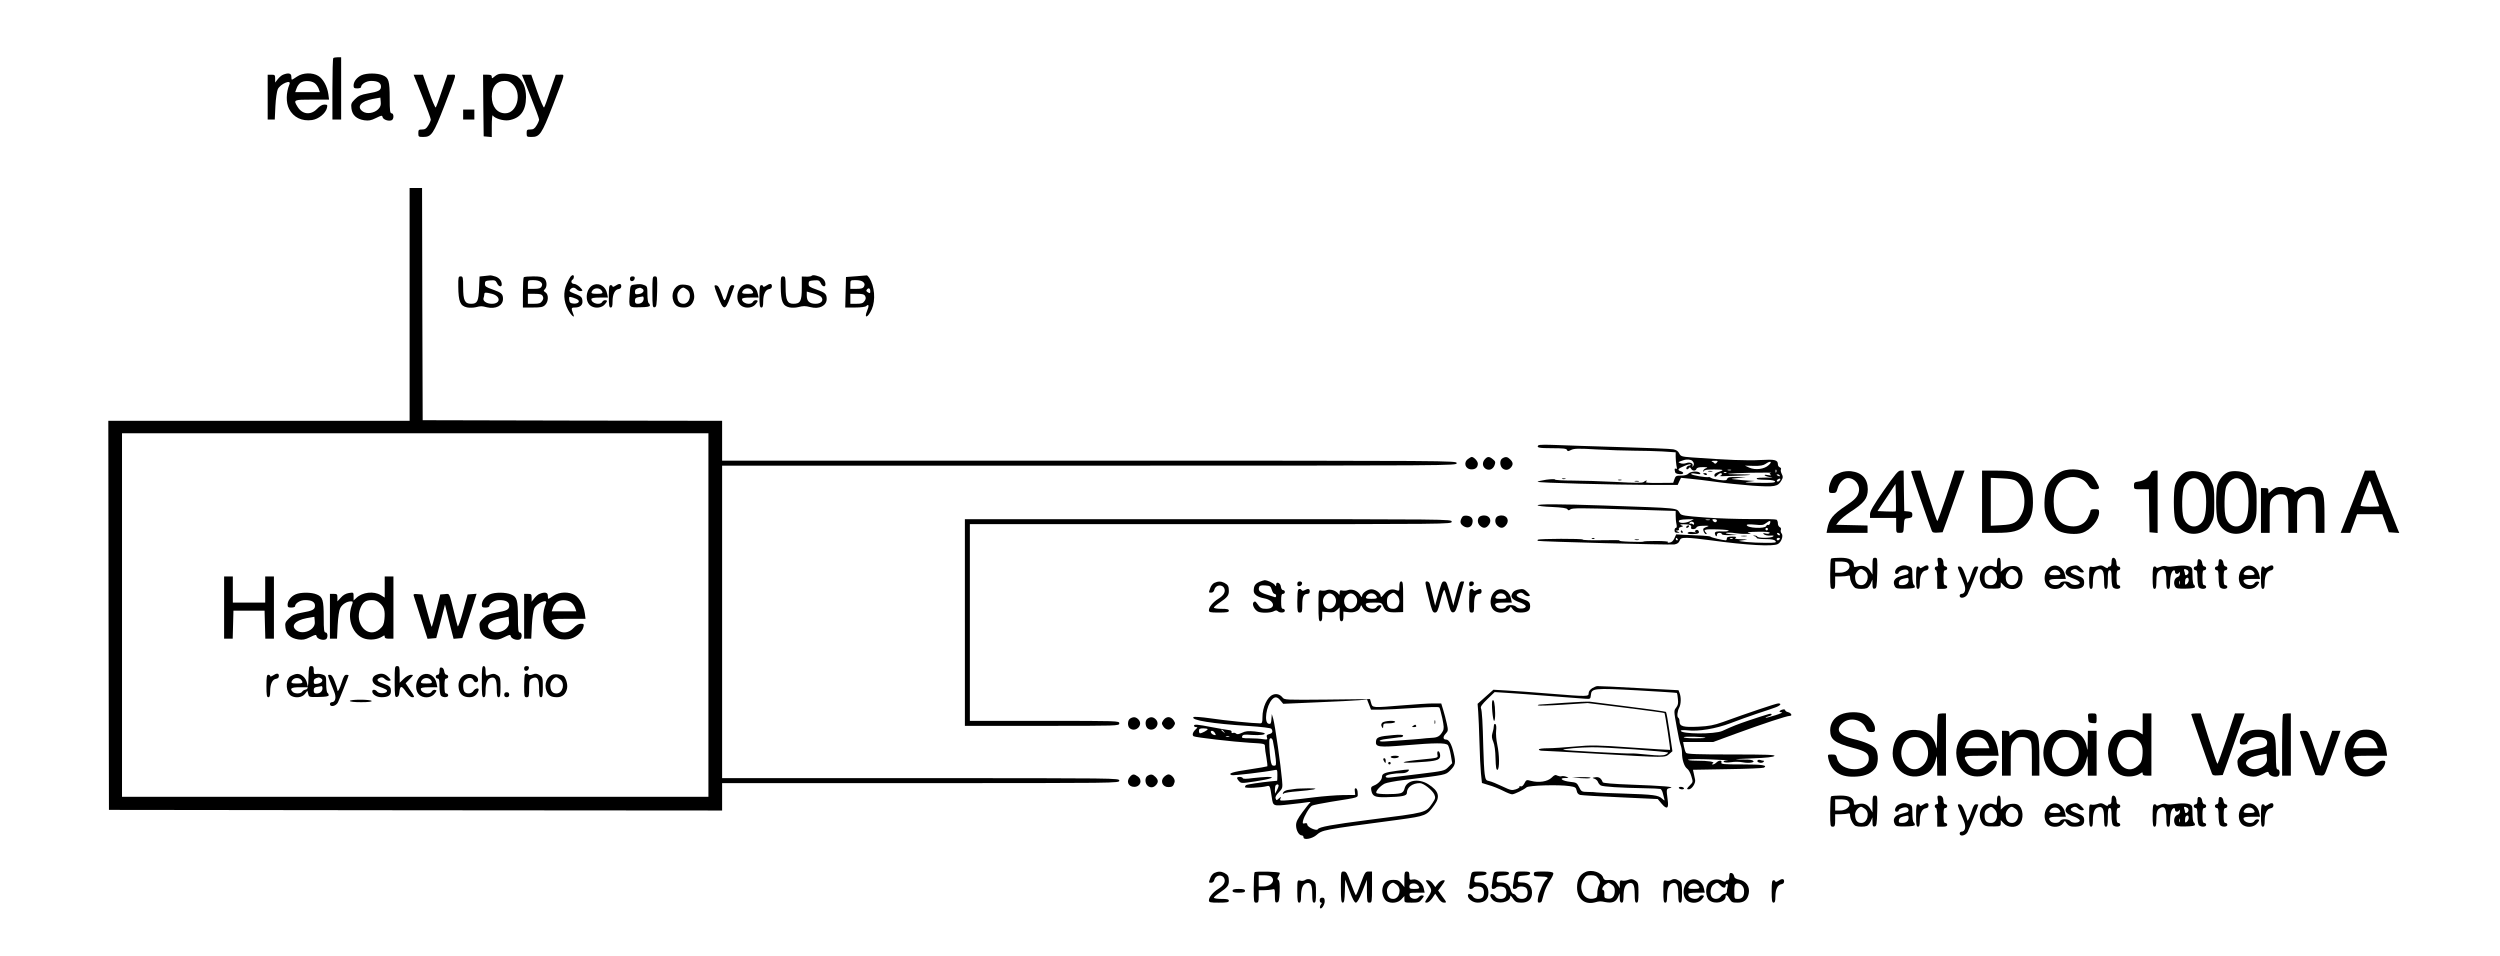 <?xml version="1.0" standalone="no"?>
<!DOCTYPE svg PUBLIC "-//W3C//DTD SVG 20010904//EN"
 "http://www.w3.org/TR/2001/REC-SVG-20010904/DTD/svg10.dtd">
<svg version="1.0" xmlns="http://www.w3.org/2000/svg"
 width="2008pt" height="768pt" viewBox="0 0 2008 768"
 preserveAspectRatio="xMidYMid meet">

<g transform="translate(0,768) scale(0.1,-0.1)"
fill="#000000" stroke="none">
<path d="M2677 7213 c-4 -3 -7 -116 -7 -250 l0 -243 35 0 35 0 0 250 0 250
-28 0 c-16 0 -32 -3 -35 -7z"/>
<path d="M2274 7080 c-12 -4 -31 -21 -43 -36 l-21 -27 0 32 c0 28 -3 31 -30
31 l-30 0 0 -180 0 -180 29 0 28 0 5 108 c3 59 12 120 19 135 20 44 112 82 94
40 -28 -68 -29 -147 -3 -198 35 -68 104 -101 185 -89 53 8 108 53 119 97 6 24
3 27 -21 27 -17 0 -38 -12 -59 -35 -50 -52 -118 -45 -156 17 -35 57 -33 58
116 58 l137 0 -6 45 c-9 62 -42 122 -80 145 -47 29 -124 27 -171 -5 -20 -14
-39 -25 -41 -25 -3 0 -5 11 -5 25 0 27 -24 32 -66 15z m251 -66 c13 -8 28 -29
34 -45 l10 -29 -99 0 -99 0 11 30 c5 17 20 37 31 45 28 19 81 19 112 -1z"/>
<path d="M2904 7076 c-37 -16 -64 -51 -64 -83 0 -19 5 -23 30 -23 17 0 30 5
30 10 0 24 41 50 81 50 53 0 79 -15 79 -45 0 -31 -19 -41 -106 -56 -56 -10
-75 -18 -103 -46 -30 -30 -33 -38 -28 -76 7 -53 41 -83 102 -93 37 -5 55 -2
95 18 45 22 49 23 53 7 5 -20 48 -35 72 -25 20 7 20 56 0 56 -12 0 -15 20 -15
119 0 141 -8 167 -55 186 -43 19 -130 19 -171 1z m134 -273 c-32 -32 -90 -41
-123 -19 -54 36 -18 83 78 101 l62 11 3 -34 c3 -26 -3 -41 -20 -59z"/>
<path d="M4000 7083 c-8 -3 -23 -12 -32 -21 -16 -14 -18 -13 -18 1 0 13 -9 17
-35 17 l-35 0 2 -247 3 -248 33 -3 32 -3 0 93 c0 51 4 88 8 81 15 -24 84 -45
127 -39 94 15 139 75 140 186 0 74 -23 130 -68 164 -27 20 -125 32 -157 19z
m120 -81 c75 -75 33 -232 -62 -232 -65 0 -108 54 -108 135 0 78 38 124 103
125 29 0 45 -7 67 -28z"/>
<path d="M3391 6908 c38 -95 69 -179 69 -188 0 -8 -9 -30 -20 -47 -15 -26 -27
-33 -50 -33 -27 0 -30 -3 -30 -30 0 -28 2 -30 39 -30 67 0 82 23 170 250 105
275 99 250 59 250 l-34 0 -44 -127 c-23 -71 -46 -132 -50 -136 -4 -5 -29 53
-55 127 l-48 136 -37 0 -38 0 69 -172z"/>
<path d="M4261 6908 c38 -95 69 -179 69 -188 0 -8 -9 -30 -20 -47 -15 -26 -27
-33 -50 -33 -27 0 -30 -3 -30 -30 0 -28 2 -30 39 -30 67 0 82 23 170 250 105
275 99 250 59 250 l-34 0 -44 -127 c-23 -71 -46 -132 -50 -136 -4 -5 -29 53
-55 127 l-48 136 -37 0 -38 0 69 -172z"/>
<path d="M3720 6760 l0 -40 45 0 45 0 0 40 0 40 -45 0 -45 0 0 -40z"/>
<path d="M3290 5235 l0 -935 -1210 0 -1210 0 2 -1562 3 -1563 2463 -3 2462 -2
0 110 0 110 1595 0 c1588 0 1595 0 1595 20 0 20 -7 20 -1595 20 l-1595 0 0
1255 0 1255 2950 0 c2943 0 2950 0 2950 20 0 20 -7 20 -2950 20 l-2950 0 0
160 0 160 -1202 2 -1203 3 -3 933 -2 932 -50 0 -50 0 0 -935z m2400 -2495 l0
-1460 -2355 0 -2355 0 0 1460 0 1460 2355 0 2355 0 0 -1460z"/>
<path d="M1800 2800 l0 -250 35 0 34 0 3 113 3 112 125 0 125 0 3 -112 3 -113
34 0 35 0 0 250 0 250 -35 0 -35 0 0 -105 0 -105 -130 0 -130 0 0 105 0 105
-35 0 -35 0 0 -250z"/>
<path d="M3090 2965 l0 -85 -32 20 c-56 34 -146 24 -195 -22 l-23 -21 0 33 c0
32 -1 33 -37 27 -25 -4 -48 -17 -65 -37 l-28 -30 0 30 c0 27 -3 30 -30 30
l-30 0 0 -180 0 -180 29 0 28 0 5 108 c4 69 11 119 21 138 16 31 53 54 86 54
17 0 18 -3 5 -37 -39 -111 13 -238 109 -264 45 -12 100 -5 135 17 19 13 22 13
22 -1 0 -11 10 -15 35 -15 l35 0 0 250 0 250 -35 0 -35 0 0 -85z m-38 -130
c34 -31 42 -61 36 -127 -4 -42 -11 -57 -37 -80 -94 -84 -209 41 -156 169 20
47 41 62 90 63 29 0 48 -7 67 -25z"/>
<path d="M2374 2906 c-37 -16 -64 -51 -64 -83 0 -19 5 -23 30 -23 17 0 30 5
30 10 0 24 41 50 81 50 53 0 79 -15 79 -45 0 -31 -19 -41 -106 -56 -56 -10
-75 -18 -103 -46 -30 -30 -33 -38 -28 -76 7 -53 41 -83 102 -93 37 -5 55 -2
95 18 45 22 49 23 53 7 5 -20 48 -35 72 -25 20 7 20 56 0 56 -12 0 -15 20 -15
119 0 141 -8 167 -55 186 -43 19 -130 19 -171 1z m134 -273 c-32 -32 -90 -41
-123 -19 -54 36 -18 83 78 101 l62 11 3 -34 c3 -26 -3 -41 -20 -59z"/>
<path d="M3934 2906 c-37 -16 -64 -51 -64 -83 0 -19 5 -23 30 -23 17 0 30 5
30 10 0 24 41 50 81 50 53 0 79 -15 79 -45 0 -31 -19 -41 -106 -56 -56 -10
-75 -18 -103 -46 -30 -30 -33 -38 -28 -76 7 -53 41 -83 102 -93 37 -5 55 -2
95 18 45 22 49 23 53 7 5 -20 48 -35 72 -25 20 7 20 56 0 56 -12 0 -15 20 -15
119 0 141 -8 167 -55 186 -43 19 -130 19 -171 1z m134 -273 c-32 -32 -90 -41
-123 -19 -54 36 -18 83 78 101 l62 11 3 -34 c3 -26 -3 -41 -20 -59z"/>
<path d="M4334 2910 c-12 -4 -31 -21 -43 -36 l-21 -27 0 32 c0 28 -3 31 -30
31 l-30 0 0 -180 0 -180 29 0 28 0 5 108 c3 59 12 120 19 135 20 44 112 82 94
40 -28 -68 -29 -147 -3 -198 35 -68 104 -101 185 -89 53 8 108 53 119 97 6 24
3 27 -21 27 -17 0 -38 -12 -59 -35 -50 -52 -118 -45 -156 17 -35 57 -33 58
116 58 l137 0 -6 45 c-9 62 -42 122 -80 145 -47 29 -124 27 -171 -5 -20 -14
-39 -25 -41 -25 -3 0 -5 11 -5 25 0 27 -24 32 -66 15z m251 -66 c13 -8 28 -29
34 -45 l10 -29 -99 0 -99 0 11 30 c5 17 20 37 31 45 28 19 81 19 112 -1z"/>
<path d="M3322 2898 c3 -7 29 -89 58 -181 l54 -168 35 3 35 3 35 134 35 135
34 -138 35 -137 35 3 35 3 58 178 57 178 -36 -3 -36 -3 -37 -135 c-20 -74 -39
-128 -43 -120 -3 8 -15 53 -26 100 -44 176 -37 162 -77 158 l-37 -3 -32 -128
c-18 -71 -34 -130 -36 -132 -2 -2 -20 55 -39 128 l-36 132 -38 3 c-28 3 -36 0
-33 -10z"/>
<path d="M2478 2238 c-3 -84 -5 -93 -23 -97 -11 -2 -24 -9 -28 -17 -10 -17
-59 -18 -75 -2 -28 28 -13 38 54 38 l67 0 -7 33 c-9 46 -51 81 -89 73 -17 -4
-39 -14 -49 -22 -38 -36 -31 -131 13 -154 35 -19 86 -12 108 16 l20 26 7 -26
c6 -25 8 -26 85 -24 56 1 79 5 79 14 0 7 -4 16 -10 19 -5 3 -10 35 -10 71 0
61 -1 65 -27 75 -16 6 -38 8 -50 6 -20 -4 -23 0 -23 29 0 27 -4 34 -20 34 -18
0 -20 -8 -22 -92z m-56 -22 c15 -21 8 -26 -37 -26 -45 0 -52 5 -37 26 16 24
58 24 74 0z m157 15 c22 -14 6 -38 -28 -43 -27 -4 -31 -1 -31 18 0 19 8 26 40
33 3 0 11 -3 19 -8z m11 -79 c0 -25 -19 -42 -47 -42 -18 0 -23 6 -23 24 0 19
6 26 28 29 15 2 30 5 35 6 4 0 7 -7 7 -17z"/>
<path d="M3170 2204 c0 -114 2 -125 18 -122 11 2 18 14 20 38 5 54 17 56 51 6
20 -29 39 -46 52 -46 22 0 22 1 -24 68 l-29 44 33 34 c32 33 32 34 9 34 -13 0
-39 -14 -57 -32 l-33 -32 0 67 c0 60 -2 67 -20 67 -19 0 -20 -7 -20 -126z"/>
<path d="M3870 2205 c0 -104 2 -125 15 -125 11 0 15 12 15 49 0 63 13 97 40
106 37 12 50 -11 50 -86 0 -55 3 -69 15 -69 12 0 15 16 15 80 0 74 -2 81 -25
96 -24 16 -38 15 -77 -1 -15 -6 -18 -1 -18 34 0 30 -4 41 -15 41 -13 0 -15
-21 -15 -125z"/>
<path d="M4210 2309 c0 -25 33 -22 38 4 2 12 -3 17 -17 17 -15 0 -21 -6 -21
-21z"/>
<path d="M3530 2291 c0 -21 -5 -31 -15 -31 -8 0 -15 -7 -15 -15 0 -8 7 -15 15
-15 12 0 15 -14 15 -63 0 -36 5 -68 12 -75 17 -17 58 -15 58 3 0 8 -7 15 -15
15 -12 0 -15 13 -15 60 0 47 3 60 15 60 8 0 15 7 15 15 0 8 -6 15 -14 15 -9 0
-16 12 -18 27 -2 17 -10 29 -20 31 -14 3 -18 -3 -18 -27z"/>
<path d="M2192 2254 c-12 -8 -22 -10 -22 -5 0 6 -7 11 -15 11 -12 0 -15 -17
-15 -90 0 -73 3 -90 15 -90 11 0 15 12 15 48 0 58 18 96 48 100 14 2 22 10 22
23 0 23 -18 24 -48 3z"/>
<path d="M3023 2260 c-46 -19 -40 -71 10 -90 70 -26 78 -31 75 -43 -7 -18 -63
-21 -78 -3 -15 20 -40 21 -40 3 0 -25 36 -47 74 -47 53 0 76 15 76 49 0 33
-11 44 -62 60 -43 14 -57 29 -37 42 21 13 36 11 53 -7 9 -8 24 -14 34 -12 15
3 13 7 -10 31 -28 27 -56 33 -95 17z"/>
<path d="M3400 2263 c-66 -24 -79 -141 -19 -173 36 -20 86 -12 109 18 20 25
20 27 4 31 -9 1 -21 -4 -26 -13 -17 -31 -88 -14 -88 21 0 9 19 13 66 13 l67 0
-7 33 c-10 54 -60 87 -106 70z m62 -47 c15 -21 8 -26 -37 -26 -45 0 -52 5 -37
26 16 24 58 24 74 0z"/>
<path d="M3730 2258 c-35 -19 -52 -56 -46 -103 6 -49 35 -75 86 -75 37 0 60
17 73 53 9 25 -25 22 -41 -3 -14 -22 -51 -27 -70 -8 -7 7 -12 29 -12 50 0 28
6 41 24 53 25 17 51 12 60 -11 8 -21 36 -17 36 5 0 38 -66 61 -110 39z"/>
<path d="M4217 2263 c-4 -3 -7 -46 -7 -95 0 -81 2 -88 20 -88 18 0 20 7 20 70
0 65 2 71 25 82 41 18 55 -3 55 -83 0 -55 3 -69 15 -69 12 0 15 16 15 80 0 75
-2 81 -26 97 -21 13 -32 15 -55 6 -17 -7 -31 -7 -35 -2 -6 11 -18 12 -27 2z"/>
<path d="M4445 2263 c-51 -12 -78 -77 -55 -134 15 -36 37 -49 84 -49 44 0 72
26 81 73 6 33 -12 89 -32 100 -16 9 -59 14 -78 10z m53 -39 c43 -30 23 -114
-28 -114 -34 0 -50 23 -50 69 0 26 28 61 50 61 3 0 16 -7 28 -16z"/>
<path d="M2649 2213 c10 -27 27 -67 36 -90 18 -45 9 -83 -20 -83 -8 0 -15 -7
-15 -15 0 -27 48 -18 64 13 13 26 86 210 86 218 0 2 -8 4 -18 4 -14 0 -23 -15
-37 -60 -17 -55 -35 -87 -35 -61 0 6 -9 35 -21 66 -15 40 -26 55 -40 55 -18 0
-18 -1 0 -47z"/>
<path d="M4050 2100 c0 -13 7 -20 20 -20 13 0 20 7 20 20 0 13 -7 20 -20 20
-13 0 -20 -7 -20 -20z"/>
<path d="M2810 2050 c0 -6 37 -10 91 -10 57 0 88 4 84 10 -3 6 -44 10 -91 10
-49 0 -84 -4 -84 -10z"/>
<path d="M3889 5463 l-37 -4 -4 -93 c-4 -106 -14 -126 -64 -126 -51 0 -64 27
-64 132 0 81 -2 88 -20 88 -18 0 -20 -6 -19 -82 1 -121 16 -155 70 -167 19 -4
50 -3 69 1 44 11 47 11 90 0 72 -17 130 13 130 67 0 40 -13 51 -81 75 -55 19
-64 25 -64 46 0 22 5 25 42 28 38 3 44 0 55 -22 12 -29 38 -35 38 -10 0 28
-19 52 -51 63 -18 6 -37 10 -43 9 -6 -1 -27 -3 -47 -5z m63 -143 c72 -20 70
-80 -2 -80 -42 0 -75 23 -66 47 3 8 6 21 6 29 0 17 12 17 62 4z"/>
<path d="M4582 5457 c-6 -7 -20 -34 -31 -60 -28 -64 -24 -137 10 -202 25 -48
61 -79 44 -39 -19 49 -18 54 12 54 42 0 65 20 61 54 -3 31 -10 37 -72 61 -32
13 -37 17 -26 30 16 19 35 19 54 -1 9 -8 24 -14 34 -12 15 3 13 7 -10 31 -15
15 -36 27 -48 27 -21 0 -28 24 -10 35 12 8 13 35 1 35 -5 0 -13 -6 -19 -13z
m62 -187 c16 -16 -7 -32 -40 -28 -23 2 -30 9 -32 30 -3 26 -2 27 29 18 18 -5
37 -14 43 -20z"/>
<path d="M6517 5463 c-4 -3 -23 -6 -42 -5 l-35 1 0 -93 c0 -105 -11 -126 -68
-126 -48 0 -62 29 -62 132 0 81 -2 88 -20 88 -18 0 -20 -6 -19 -82 1 -121 16
-155 70 -167 19 -4 50 -3 69 2 44 11 57 11 100 0 71 -19 130 12 130 66 0 40
-13 51 -81 75 -55 19 -64 25 -64 46 0 22 5 25 42 28 38 3 44 0 55 -22 12 -29
38 -35 38 -10 0 28 -19 52 -51 63 -37 13 -53 14 -62 4z m80 -169 c21 -28 -1
-54 -47 -54 -48 0 -70 21 -70 65 l0 33 52 -14 c29 -7 58 -21 65 -30z"/>
<path d="M6875 5461 l-80 -6 -3 -122 -3 -123 79 0 c47 0 83 5 90 12 20 20 24
2 7 -37 -28 -69 6 -58 37 11 32 73 23 186 -20 252 -8 12 -17 21 -21 20 -3 -1
-42 -4 -86 -7z m59 -47 c12 -12 13 -20 6 -35 -8 -15 -22 -19 -60 -19 l-50 0 0
35 c0 35 0 35 44 35 27 0 51 -6 60 -16z m56 -75 c0 -16 -3 -17 -19 -7 -14 8
-16 14 -7 24 14 15 26 8 26 -17z m-41 -37 c7 -14 6 -25 -5 -40 -12 -18 -25
-22 -65 -22 l-49 0 0 40 0 40 55 0 c43 0 56 -4 64 -18z"/>
<path d="M4207 5453 c-4 -3 -7 -60 -7 -125 l0 -118 78 0 c65 0 82 3 100 20 28
27 30 85 3 102 -16 10 -17 14 -5 25 20 20 17 67 -4 86 -14 13 -37 17 -89 17
-38 0 -73 -3 -76 -7z m137 -39 c12 -12 13 -20 6 -35 -8 -15 -22 -19 -60 -19
l-50 0 0 35 c0 35 0 35 44 35 27 0 51 -6 60 -16z m15 -112 c7 -14 6 -25 -5
-40 -12 -18 -25 -22 -65 -22 l-49 0 0 40 0 40 55 0 c43 0 56 -4 64 -18z"/>
<path d="M5060 5439 c0 -25 33 -22 38 4 2 12 -3 17 -17 17 -15 0 -21 -6 -21
-21z"/>
<path d="M5240 5334 c0 -114 2 -125 18 -122 15 3 17 18 20 126 2 117 2 122
-18 122 -19 0 -20 -6 -20 -126z"/>
<path d="M4770 5393 c-66 -24 -79 -141 -19 -173 36 -20 86 -12 109 18 20 25
20 27 4 31 -9 1 -21 -4 -26 -13 -17 -31 -88 -14 -88 21 0 9 19 13 66 13 l67 0
-7 33 c-10 54 -60 87 -106 70z m62 -47 c15 -21 8 -26 -37 -26 -45 0 -52 5 -37
26 16 24 58 24 74 0z"/>
<path d="M4942 5384 c-12 -8 -22 -10 -22 -5 0 6 -7 11 -15 11 -12 0 -15 -17
-15 -90 0 -73 3 -90 15 -90 11 0 15 12 15 48 0 58 18 96 48 100 14 2 22 10 22
23 0 23 -18 24 -48 3z"/>
<path d="M5089 5393 c-25 -4 -27 -8 -31 -75 -8 -109 -9 -108 83 -106 56 1 79
5 79 14 0 7 -4 16 -10 19 -5 3 -10 35 -10 71 0 60 -2 65 -26 74 -25 10 -37 10
-85 3z m70 -32 c22 -14 6 -38 -28 -43 -27 -4 -31 -1 -31 18 0 19 8 26 40 33 3
0 11 -3 19 -8z m11 -79 c0 -25 -19 -42 -47 -42 -18 0 -23 6 -23 24 0 19 6 26
28 29 15 2 30 5 35 6 4 0 7 -7 7 -17z"/>
<path d="M5465 5393 c-51 -12 -78 -77 -55 -134 15 -36 37 -49 84 -49 44 0 72
26 81 73 6 33 -12 89 -32 100 -16 9 -59 14 -78 10z m53 -39 c43 -30 23 -114
-28 -114 -34 0 -50 23 -50 69 0 26 28 61 50 61 3 0 16 -7 28 -16z"/>
<path d="M5980 5393 c-66 -24 -79 -141 -19 -173 36 -20 86 -12 109 18 20 25
20 27 4 31 -9 1 -21 -4 -26 -13 -17 -31 -88 -14 -88 21 0 9 19 13 66 13 l67 0
-7 33 c-10 54 -60 87 -106 70z m62 -47 c15 -21 8 -26 -37 -26 -45 0 -52 5 -37
26 16 24 58 24 74 0z"/>
<path d="M6152 5384 c-12 -8 -22 -10 -22 -5 0 6 -7 11 -15 11 -12 0 -15 -17
-15 -90 0 -73 3 -90 15 -90 11 0 15 12 15 48 0 58 18 96 48 100 14 2 22 10 22
23 0 23 -18 24 -48 3z"/>
<path d="M5765 5303 c45 -120 60 -121 100 -11 17 45 32 86 33 90 2 4 -5 8 -16
8 -14 0 -22 -12 -31 -42 -30 -100 -31 -100 -55 -28 -17 49 -28 66 -43 68 -20
3 -20 0 12 -85z"/>
<path d="M12357 4104 c-19 -19 2 -24 108 -24 90 0 117 -3 121 -14 5 -12 9 -12
33 0 24 12 59 13 207 4 99 -5 233 -10 300 -10 66 0 169 -3 227 -6 l106 -7 0
-36 c0 -20 3 -51 6 -70 6 -25 5 -32 -4 -26 -9 5 -12 0 -9 -16 2 -19 10 -25 36
-27 35 -4 44 13 12 23 -31 10 -24 21 30 43 28 12 50 17 50 11 0 -5 -6 -9 -14
-9 -8 0 -16 -7 -20 -15 -6 -17 9 -20 20 -4 5 8 10 6 16 -5 11 -20 37 -21 44
-2 4 10 21 14 52 14 37 0 42 -2 25 -9 -13 -4 -23 -14 -22 -21 0 -10 2 -10 6 0
3 8 30 12 86 11 78 -1 80 -3 20 -24 -13 -4 -23 -14 -23 -21 0 -18 8 -18 26 1
17 17 34 20 34 6 0 -5 -8 -12 -17 -14 -10 -3 41 -2 112 1 72 2 132 6 134 8 2
2 -38 4 -89 4 -160 0 -93 9 95 13 99 2 171 1 161 -1 -15 -3 -16 -6 -5 -14 10
-7 3 -8 -21 -4 -22 4 -31 3 -25 -3 6 -5 28 -12 50 -14 22 -3 5 -4 -38 -3 -42
0 -77 -2 -77 -6 0 -9 7 -10 84 -12 37 -1 61 -6 63 -13 4 -10 -27 -13 -134 -11
-101 1 -123 3 -83 8 l55 7 -55 3 c-30 2 -62 4 -70 6 -8 1 -31 3 -50 5 -22 2
-10 5 35 9 l70 6 -73 2 c-58 2 -74 -1 -79 -14 -5 -13 -16 -15 -62 -9 -31 4
-61 11 -67 16 -7 5 -16 9 -20 7 -20 -5 -134 14 -140 24 -4 7 7 8 37 3 37 -6
42 -5 32 7 -15 17 -77 12 -94 -8 -7 -8 -30 -14 -56 -14 -40 0 -45 -3 -54 -29
l-10 -29 -117 -1 c-79 -1 -112 2 -102 9 8 5 10 10 5 10 -6 0 -16 -5 -22 -11
-9 -9 -66 -9 -225 0 -117 6 -275 11 -350 11 -76 0 -138 4 -138 8 0 5 -31 4
-70 -1 -38 -6 -70 -13 -70 -17 0 -8 600 -24 915 -25 l210 0 13 29 14 28 72 -7
c39 -3 132 -15 206 -25 74 -11 208 -24 296 -31 179 -12 205 -8 233 43 13 22
13 30 2 51 -7 14 -10 30 -7 36 4 6 0 14 -8 17 -9 3 -16 14 -16 24 0 36 -23 42
-142 35 -100 -6 -261 0 -551 21 -81 6 -88 9 -100 33 -8 17 -23 27 -47 32 -19
4 -213 12 -430 18 -217 6 -451 14 -520 17 -69 3 -129 2 -133 -2z m1236 -126
c15 -15 16 -33 3 -45 -5 -4 -6 -3 -3 3 12 20 -18 36 -47 25 -15 -6 -35 -7 -48
-2 -23 9 -23 9 22 24 28 10 61 7 73 -5z m197 -13 c-7 -9 -16 -12 -19 -7 -3 5
-13 12 -21 15 -8 3 0 6 19 6 29 1 32 -1 21 -14z m417 -20 c-35 -34 -108 -43
-157 -21 l-35 16 71 -2 c52 -1 78 4 95 16 38 27 58 20 26 -9z m-304 -42 c-7
-2 -19 -2 -25 0 -7 3 -2 5 12 5 14 0 19 -2 13 -5z m364 -15 c-3 -8 -6 -5 -6 6
-1 11 2 17 5 13 3 -3 4 -12 1 -19z m-400 -4 c-3 -3 -12 -4 -19 -1 -8 3 -5 6 6
6 11 1 17 -2 13 -5z m428 -24 c3 -6 -1 -7 -9 -4 -18 7 -21 14 -7 14 6 0 13 -4
16 -10z m-3 -42 c-6 -6 -15 -8 -19 -4 -4 4 -1 11 7 16 19 12 27 3 12 -12z"/>
<path d="M11792 3994 c-41 -29 -23 -84 28 -84 32 0 50 17 50 46 0 20 -32 54
-50 54 -3 0 -16 -7 -28 -16z"/>
<path d="M11927 3992 c-23 -25 -21 -58 4 -76 28 -19 61 -7 74 29 8 23 6 30
-14 46 -29 24 -43 24 -64 1z"/>
<path d="M12068 3999 c-25 -14 -23 -64 3 -83 23 -16 47 -12 67 12 17 22 15 39
-8 62 -22 22 -37 24 -62 9z"/>
<path d="M16560 3894 c-46 -20 -87 -60 -113 -109 -25 -48 -34 -171 -18 -231
15 -57 62 -117 107 -139 49 -24 141 -31 188 -15 70 23 136 103 136 165 0 22
-4 25 -35 25 -25 0 -35 -4 -35 -15 0 -9 -9 -33 -20 -54 -24 -49 -76 -75 -136
-68 -92 10 -139 76 -139 197 0 86 20 138 67 172 67 47 170 29 209 -37 17 -29
27 -35 55 -35 19 0 34 5 34 10 0 18 -37 84 -57 102 -51 47 -172 63 -243 32z"/>
<path d="M13723 3893 c9 -2 23 -2 30 0 6 3 -1 5 -18 5 -16 0 -22 -2 -12 -5z"/>
<path d="M14787 3886 c-20 -7 -43 -19 -51 -25 -22 -18 -46 -76 -46 -110 0 -28
3 -31 30 -31 26 0 31 5 40 39 11 43 50 81 82 81 58 0 102 -57 87 -114 -10 -38
-32 -61 -104 -109 -102 -68 -134 -107 -148 -184 l-6 -33 164 0 165 0 0 30 0
29 -126 3 -126 3 23 29 c12 15 52 48 88 72 116 76 142 109 143 184 0 84 -47
135 -134 145 -25 3 -59 -1 -81 -9z"/>
<path d="M15131 3741 c-83 -119 -111 -167 -111 -190 l0 -31 105 0 105 0 0 -60
c0 -60 0 -60 30 -60 28 0 29 1 32 58 3 56 3 57 36 60 26 3 32 8 32 27 0 19 -6
24 -32 27 l-33 3 -3 163 -2 162 -25 0 c-19 0 -43 -29 -134 -159z m96 -168 c-3
-2 -37 -3 -76 -1 l-71 3 73 109 72 109 3 -108 c1 -59 1 -109 -1 -112z"/>
<path d="M15350 3893 c0 -6 144 -420 166 -476 5 -14 16 -17 47 -15 l40 3 40
110 c21 61 61 172 87 248 l49 137 -39 0 -39 0 -67 -204 c-38 -113 -71 -203
-74 -201 -4 2 -35 94 -70 204 l-64 201 -38 0 c-21 0 -38 -3 -38 -7z"/>
<path d="M15920 3650 l0 -250 114 0 c130 0 184 14 233 62 48 46 66 112 61 217
-5 99 -23 142 -77 178 -51 34 -95 43 -218 43 l-113 0 0 -250z m275 166 c64
-42 86 -181 43 -266 -35 -68 -63 -83 -163 -88 l-85 -5 0 193 0 192 89 -4 c62
-3 96 -9 116 -22z"/>
<path d="M17276 3882 c-11 -33 -53 -63 -95 -69 -37 -5 -41 -8 -41 -34 0 -29 1
-29 60 -29 l60 0 2 -172 3 -173 33 -3 32 -3 0 250 0 251 -24 0 c-15 0 -27 -7
-30 -18z"/>
<path d="M17563 3890 c-39 -12 -79 -59 -93 -108 -13 -49 -13 -227 1 -277 26
-93 124 -137 217 -99 37 16 51 29 71 69 24 45 26 60 26 170 0 106 -3 126 -24
168 -13 28 -35 54 -52 62 -38 20 -106 27 -146 15z m112 -74 c31 -31 45 -85 45
-171 -1 -94 -14 -146 -45 -172 -48 -42 -111 -20 -136 45 -18 46 -14 223 4 259
33 64 90 81 132 39z"/>
<path d="M17903 3890 c-39 -12 -79 -59 -93 -108 -13 -49 -13 -227 1 -277 26
-93 124 -137 217 -99 37 16 51 29 71 69 24 45 26 60 26 170 0 106 -3 126 -24
168 -13 28 -35 54 -52 62 -38 20 -106 27 -146 15z m112 -74 c31 -31 45 -85 45
-171 -1 -94 -14 -146 -45 -172 -48 -42 -111 -20 -136 45 -18 46 -14 223 4 259
33 64 90 81 132 39z"/>
<path d="M18911 3683 c-47 -120 -91 -233 -98 -250 l-13 -33 39 0 38 0 28 75
27 75 102 0 101 0 26 -72 26 -73 42 -3 42 -3 -14 33 c-7 18 -51 131 -98 250
l-84 218 -40 0 -40 0 -84 -217z m163 33 c20 -54 36 -100 36 -102 0 -2 -34 -4
-75 -4 -41 0 -75 4 -75 9 0 5 11 40 25 77 38 102 47 125 51 122 1 -2 19 -48
38 -102z"/>
<path d="M13680 3876 c0 -2 7 -6 15 -10 8 -3 15 -1 15 4 0 6 -7 10 -15 10 -8
0 -15 -2 -15 -4z"/>
<path d="M12548 3833 c6 -2 18 -2 25 0 6 3 1 5 -13 5 -14 0 -19 -2 -12 -5z"/>
<path d="M12998 3823 c6 -2 18 -2 25 0 6 3 1 5 -13 5 -14 0 -19 -2 -12 -5z"/>
<path d="M13133 3813 c9 -2 23 -2 30 0 6 3 -1 5 -18 5 -16 0 -22 -2 -12 -5z"/>
<path d="M18280 3763 c-8 -3 -25 -15 -37 -26 l-23 -20 0 21 c0 18 -6 22 -30
22 l-30 0 0 -180 0 -180 35 0 35 0 0 129 c0 125 1 129 26 155 18 17 37 26 60
26 58 0 64 -15 64 -171 l0 -139 35 0 35 0 0 130 c0 126 1 132 25 155 16 17 35
25 59 25 61 0 66 -14 66 -171 l0 -139 35 0 35 0 0 145 c0 160 -8 192 -55 213
-44 20 -108 15 -149 -13 -20 -13 -36 -20 -36 -15 0 27 -103 50 -150 33z"/>
<path d="M12350 3621 c0 -4 52 -11 116 -13 81 -4 119 -9 124 -19 7 -10 11 -10
24 0 13 11 92 11 430 0 l415 -13 0 -35 c0 -20 2 -51 6 -68 5 -22 3 -33 -4 -33
-6 0 -11 -9 -11 -20 0 -14 6 -20 23 -19 21 0 21 1 2 9 -18 8 -18 9 -2 9 10 1
15 6 12 12 -4 6 3 13 16 16 22 6 22 7 3 14 -14 6 -10 8 18 8 47 1 68 -7 61
-25 -3 -9 2 -14 16 -14 12 0 24 6 27 13 3 9 23 14 57 14 46 1 49 0 25 -9 -16
-5 -28 -13 -28 -18 0 -18 13 -40 23 -40 7 0 7 4 -1 12 -25 25 -9 29 92 26 60
-2 98 -6 90 -11 -8 -5 -27 -7 -42 -6 -51 4 -70 -1 -68 -16 3 -21 16 -31 16
-12 0 10 8 17 20 17 11 0 20 -4 20 -10 0 -6 26 -9 63 -8 l62 1 -55 6 c-38 5
-47 8 -30 12 14 2 43 1 65 -3 22 -4 63 -7 90 -6 43 0 46 1 20 8 -20 5 4 8 73
9 72 1 101 -2 96 -10 -3 -6 -17 -8 -33 -4 -21 5 -24 4 -13 -6 6 -7 29 -12 50
-11 27 2 33 0 22 -8 -20 -13 -117 -13 -125 0 -3 6 -14 9 -23 9 -15 -1 -15 -2
1 -6 9 -2 17 -9 17 -14 0 -5 31 -9 69 -9 49 0 72 -4 81 -15 11 -13 1 -15 -76
-15 -49 0 -120 3 -159 7 -70 8 -70 8 -25 14 45 6 44 6 -15 8 -43 1 -56 4 -45
11 11 7 4 10 -27 10 -32 0 -43 -4 -43 -15 0 -8 -4 -15 -8 -15 -23 0 -122 24
-122 29 0 3 -30 7 -68 9 -37 1 -99 4 -138 6 l-71 4 -14 -31 c-10 -22 -22 -33
-39 -35 -15 -2 -20 0 -13 5 6 4 -36 8 -93 8 -57 0 -104 -2 -104 -5 0 -3 -48
-3 -107 -1 -60 2 -98 6 -85 10 13 3 -50 4 -139 2 -89 -2 -159 1 -156 5 5 9
-352 8 -361 -1 -3 -3 -3 -7 -1 -9 7 -6 1063 -34 1097 -29 23 4 36 13 42 29 8
21 16 24 60 24 28 0 114 -9 193 -20 287 -39 497 -51 536 -30 28 14 47 66 31
85 -7 8 -10 22 -6 30 3 9 -1 18 -9 21 -8 4 -15 17 -15 29 0 13 -5 27 -11 31
-6 4 -98 6 -203 5 -105 0 -274 5 -375 13 -160 12 -186 16 -197 32 -33 47 23
41 -614 64 -357 12 -530 13 -530 1z m1226 -126 c-32 -17 -82 -20 -90 -6 -9 13
12 19 69 20 l50 1 -29 -15z m157 8 c-7 -2 -21 -2 -30 0 -10 3 -4 5 12 5 17 0
24 -2 18 -5z m57 -2 c0 -18 -18 -21 -30 -6 -10 13 -9 15 9 15 11 0 21 -4 21
-9z m426 -26 c-3 -9 -10 -14 -15 -11 -5 3 -11 -1 -15 -9 -9 -24 -156 -17 -156
8 0 6 24 7 66 3 57 -6 68 -4 91 14 28 22 39 20 29 -5z m-609 0 c0 -10 -4 -12
-12 -5 -7 5 -15 7 -18 3 -4 -3 -7 -1 -7 5 0 7 8 12 18 12 10 0 19 -7 19 -15z
m593 -45 c0 -5 -4 -10 -10 -10 -5 0 -10 5 -10 10 0 6 5 10 10 10 6 0 10 -4 10
-10z m95 -40 c3 -5 2 -10 -4 -10 -5 0 -13 5 -16 10 -3 6 -2 10 4 10 5 0 13 -4
16 -10z m-820 -40 c3 -5 1 -10 -4 -10 -6 0 -11 5 -11 10 0 6 2 10 4 10 3 0 8
-4 11 -10z m442 4 c-3 -3 -12 -4 -19 -1 -8 3 -5 6 6 6 11 1 17 -2 13 -5z m378
-4 c-3 -5 -10 -10 -16 -10 -5 0 -9 5 -9 10 0 6 7 10 16 10 8 0 12 -4 9 -10z"/>
<path d="M11741 3521 c-17 -31 -13 -49 14 -67 31 -20 63 -10 71 23 9 35 -7 57
-44 61 -22 2 -34 -2 -41 -17z"/>
<path d="M11882 3528 c-18 -18 -15 -53 6 -71 24 -22 45 -21 65 1 34 37 15 82
-33 82 -14 0 -31 -5 -38 -12z"/>
<path d="M12022 3528 c-18 -18 -15 -53 6 -71 24 -22 45 -21 65 1 34 37 15 82
-33 82 -14 0 -31 -5 -38 -12z"/>
<path d="M7750 2680 l0 -830 620 0 c613 0 620 0 620 20 0 20 -7 20 -600 20
l-600 0 0 790 0 790 1935 0 c1928 0 1935 0 1935 20 0 20 -7 20 -1955 20
l-1955 0 0 -830z"/>
<path d="M13545 3450 c-3 -5 -2 -10 4 -10 5 0 13 5 16 10 3 6 2 10 -4 10 -5 0
-13 -4 -16 -10z"/>
<path d="M13621 3421 c-11 -7 -11 -10 0 -14 8 -4 -2 -4 -22 -1 -22 4 -39 1
-43 -5 -5 -7 8 -11 38 -11 46 0 60 8 48 27 -5 7 -13 9 -21 4z"/>
<path d="M13500 3410 c0 -5 5 -10 11 -10 5 0 7 5 4 10 -3 6 -8 10 -11 10 -2 0
-4 -4 -4 -10z"/>
<path d="M13988 3373 c12 -2 30 -2 40 0 9 3 -1 5 -23 4 -22 0 -30 -2 -17 -4z"/>
<path d="M12788 3353 c7 -3 16 -2 19 1 4 3 -2 6 -13 5 -11 0 -14 -3 -6 -6z"/>
<path d="M13133 3343 c9 -2 23 -2 30 0 6 3 -1 5 -18 5 -16 0 -22 -2 -12 -5z"/>
<path d="M14707 3193 c-4 -3 -7 -60 -7 -125 0 -111 1 -118 20 -118 17 0 20 7
20 50 l0 50 44 0 c24 0 51 3 60 6 12 4 16 0 16 -15 0 -30 26 -77 45 -85 22 -8
69 -8 90 0 10 4 23 21 31 38 l13 31 1 -38 c0 -31 3 -38 18 -35 15 3 17 18 20
126 2 117 2 122 -18 122 -18 0 -20 -6 -20 -67 l0 -68 -19 31 c-21 35 -57 47
-102 34 -25 -7 -29 -6 -29 11 0 40 -35 59 -108 59 -38 0 -72 -3 -75 -7z m129
-31 c43 -29 8 -82 -56 -82 l-40 0 0 45 0 45 43 0 c23 0 47 -4 53 -8z m142 -68
c43 -30 23 -114 -28 -114 -34 0 -50 23 -50 69 0 26 28 61 50 61 3 0 16 -7 28
-16z"/>
<path d="M15564 3165 c6 -28 4 -35 -9 -35 -8 0 -15 -7 -15 -15 0 -8 5 -15 10
-15 6 0 10 -32 10 -75 l0 -75 40 0 c29 0 40 4 40 15 0 8 -7 15 -15 15 -12 0
-15 13 -15 60 0 47 3 60 15 60 8 0 15 7 15 15 0 8 -7 15 -15 15 -8 0 -15 9
-15 19 0 33 -11 51 -32 51 -18 0 -19 -4 -14 -35z"/>
<path d="M16040 3160 c0 -38 -1 -39 -26 -30 -78 30 -141 -58 -99 -140 18 -34
33 -40 103 -38 48 1 52 3 52 26 l0 25 25 -27 c30 -33 94 -37 124 -7 39 39 33
130 -10 157 -26 16 -90 7 -114 -16 l-25 -23 0 56 c0 44 -3 57 -15 57 -11 0
-15 -11 -15 -40z m-20 -70 c38 -38 20 -110 -28 -110 -38 0 -52 17 -52 61 0 28
6 42 22 53 29 20 34 20 58 -4z m168 4 c43 -30 23 -114 -28 -114 -34 0 -50 23
-50 69 0 26 28 61 50 61 3 0 16 -7 28 -16z"/>
<path d="M16960 3165 c0 -24 -5 -35 -15 -35 -8 0 -15 -5 -15 -10 0 -6 -12 -3
-26 7 -21 13 -32 15 -55 6 -16 -6 -38 -9 -49 -6 -19 5 -20 1 -20 -86 0 -74 3
-91 15 -91 11 0 15 12 15 49 0 63 13 97 40 106 37 12 50 -11 50 -86 0 -55 3
-69 15 -69 12 0 15 15 15 75 0 60 3 75 15 75 12 0 15 -14 15 -63 0 -36 5 -68
12 -75 17 -17 58 -15 58 3 0 8 -7 15 -15 15 -12 0 -15 13 -15 60 0 47 3 60 15
60 8 0 15 7 15 15 0 8 -7 15 -15 15 -8 0 -15 9 -15 19 0 30 -11 51 -26 51 -9
0 -14 -12 -14 -35z"/>
<path d="M17650 3161 c0 -21 -5 -31 -15 -31 -8 0 -15 -7 -15 -15 0 -8 7 -15
15 -15 12 0 15 -14 15 -63 0 -36 5 -68 12 -75 17 -17 58 -15 58 3 0 8 -7 15
-15 15 -12 0 -15 13 -15 60 0 47 3 60 15 60 8 0 15 7 15 15 0 8 -6 15 -14 15
-9 0 -16 12 -18 27 -2 17 -10 29 -20 31 -14 3 -18 -3 -18 -27z"/>
<path d="M17820 3161 c0 -21 -5 -31 -15 -31 -8 0 -15 -7 -15 -15 0 -8 7 -15
15 -15 12 0 15 -14 15 -63 0 -36 5 -68 12 -75 17 -17 58 -15 58 3 0 8 -7 15
-15 15 -12 0 -15 13 -15 60 0 47 3 60 15 60 8 0 15 7 15 15 0 8 -6 15 -14 15
-9 0 -16 12 -18 27 -2 17 -10 29 -20 31 -14 3 -18 -3 -18 -27z"/>
<path d="M15250 3127 c-29 -14 -40 -57 -16 -57 9 0 16 5 16 10 0 14 46 31 65
24 18 -7 20 -33 3 -38 -7 -2 -32 -9 -55 -15 -47 -13 -63 -43 -44 -80 10 -18
20 -20 86 -19 53 1 75 5 75 14 0 7 -4 16 -10 19 -5 3 -10 35 -10 71 0 60 -2
65 -26 74 -33 13 -54 12 -84 -3z m80 -105 c0 -26 -20 -42 -53 -42 -24 0 -28 4
-25 22 3 21 17 28 71 37 4 0 7 -7 7 -17z"/>
<path d="M15442 3124 c-12 -8 -22 -10 -22 -5 0 6 -7 11 -15 11 -12 0 -15 -17
-15 -90 0 -73 3 -90 15 -90 11 0 15 12 15 48 0 58 18 96 48 100 14 2 22 10 22
23 0 23 -18 24 -48 3z"/>
<path d="M16480 3133 c-66 -24 -79 -141 -19 -173 34 -19 86 -12 106 13 l18 24
18 -24 c14 -17 28 -23 58 -23 56 0 79 15 79 49 0 33 -11 44 -62 60 -43 14 -57
29 -37 42 21 13 36 11 53 -7 9 -8 24 -14 34 -12 14 3 13 8 -11 32 -24 24 -34
28 -65 22 -20 -3 -43 -13 -49 -23 -27 -36 -12 -58 53 -81 28 -10 49 -24 49
-32 0 -21 -58 -25 -75 -6 -16 21 -76 21 -84 1 -7 -18 -57 -20 -74 -3 -28 28
-13 38 54 38 l67 0 -7 33 c-10 54 -60 87 -106 70z m62 -47 c15 -21 8 -26 -37
-26 -45 0 -52 5 -37 26 16 24 58 24 74 0z"/>
<path d="M17348 3125 c-16 -7 -28 -10 -28 -4 0 5 -7 9 -15 9 -12 0 -15 -17
-15 -90 0 -73 3 -90 15 -90 11 0 15 13 15 54 0 65 6 83 32 97 34 18 48 -5 48
-82 0 -55 3 -69 15 -69 11 0 15 12 15 49 0 27 4 61 10 75 10 28 30 35 30 11 0
-18 26 -20 33 -2 3 6 6 2 6 -10 1 -13 -7 -24 -19 -28 -25 -8 -35 -46 -21 -74
10 -18 20 -20 86 -19 53 1 75 5 75 14 0 7 -4 16 -10 19 -5 3 -10 35 -10 71 0
61 -1 65 -27 75 -16 6 -52 8 -83 5 -30 -4 -62 -7 -70 -8 -8 -1 -24 1 -35 5
-11 4 -32 0 -47 -8z m221 -24 c8 -5 11 -16 8 -25 -7 -17 -27 -22 -27 -7 0 5
-3 16 -6 25 -7 18 4 20 25 7z m11 -80 c0 -10 -7 -24 -15 -31 -13 -10 -15 -9
-15 12 0 14 3 28 7 31 12 13 23 7 23 -12z m-73 -33 c-3 -7 -5 -2 -5 12 0 14 2
19 5 13 2 -7 2 -19 0 -25z"/>
<path d="M18040 3133 c-66 -24 -79 -141 -19 -173 36 -20 86 -12 109 18 20 25
20 27 4 31 -9 1 -21 -4 -26 -13 -17 -31 -88 -14 -88 21 0 9 19 13 66 13 l67 0
-7 33 c-10 54 -60 87 -106 70z m62 -47 c15 -21 8 -26 -37 -26 -45 0 -52 5 -37
26 16 24 58 24 74 0z"/>
<path d="M18212 3124 c-12 -8 -22 -10 -22 -5 0 6 -7 11 -15 11 -12 0 -15 -17
-15 -90 0 -73 3 -90 15 -90 11 0 15 12 15 48 0 58 18 96 48 100 14 2 22 10 22
23 0 23 -18 24 -48 3z"/>
<path d="M15739 3083 c10 -27 27 -67 36 -90 18 -45 9 -83 -20 -83 -8 0 -15 -7
-15 -15 0 -27 48 -18 64 13 13 26 86 210 86 218 0 2 -8 4 -18 4 -14 0 -23 -15
-37 -60 -17 -55 -35 -87 -35 -61 0 6 -9 35 -21 66 -15 40 -26 55 -40 55 -18 0
-18 -1 0 -47z"/>
<path d="M10114 3006 c-33 -15 -44 -33 -44 -72 0 -28 30 -50 84 -60 84 -15 98
-84 16 -84 -39 0 -47 5 -75 45 -11 16 -16 17 -26 8 -15 -15 5 -59 34 -75 26
-13 100 -12 127 2 16 9 25 9 33 1 16 -16 57 -14 57 4 0 8 -7 15 -15 15 -12 0
-15 13 -15 60 0 47 3 60 15 60 8 0 15 7 15 15 0 8 -6 15 -14 15 -9 0 -16 12
-18 27 -3 32 -38 46 -38 17 0 -16 -1 -17 -12 -1 -13 16 -59 37 -81 37 -7 -1
-26 -7 -43 -14z m101 -63 c5 -18 15 -33 22 -33 7 0 13 -7 13 -16 0 -9 -6 -13
-12 -10 -7 2 -37 12 -66 21 -54 17 -69 32 -58 61 4 11 17 14 48 12 39 -3 44
-6 53 -35z"/>
<path d="M9753 2998 c-12 -6 -27 -24 -32 -41 -14 -38 -14 -37 8 -37 12 0 21 9
25 24 10 41 68 46 81 6 9 -27 -9 -55 -50 -80 -42 -26 -75 -66 -75 -91 0 -17 9
-19 80 -19 64 0 80 3 80 15 0 12 -13 15 -60 15 -33 0 -60 4 -60 10 0 5 21 23
48 41 60 41 72 56 72 93 0 37 -7 49 -37 65 -26 13 -51 13 -80 -1z"/>
<path d="M10420 2989 c0 -14 5 -19 17 -17 26 5 29 38 4 38 -15 0 -21 -6 -21
-21z"/>
<path d="M11240 2970 c0 -38 -1 -39 -26 -30 -36 14 -71 3 -99 -34 -17 -22 -25
-26 -25 -14 0 28 -50 60 -84 54 -35 -7 -66 -33 -66 -55 -1 -10 -6 -6 -15 10
-18 33 -66 52 -99 39 -13 -5 -33 -6 -45 -3 -17 4 -21 1 -21 -18 0 -20 -1 -21
-12 -6 -19 24 -64 38 -92 27 -13 -5 -33 -6 -45 -3 -21 5 -21 3 -21 -121 0
-105 2 -126 15 -126 11 0 15 11 15 39 l0 38 48 -4 c38 -4 51 -1 70 17 l22 21
0 -56 c0 -42 3 -55 15 -55 11 0 15 11 15 39 l0 39 41 -5 c46 -7 85 10 95 40 6
20 7 20 16 1 17 -31 40 -44 79 -44 29 0 42 6 59 28 20 25 20 27 4 31 -9 1 -21
-4 -26 -13 -17 -31 -88 -14 -88 21 0 9 18 13 64 13 61 0 64 -1 76 -30 17 -41
37 -50 104 -48 l56 2 0 123 c0 103 -2 123 -15 123 -11 0 -15 -11 -15 -40z
m-522 -78 c30 -38 4 -102 -42 -102 -50 0 -69 77 -27 111 23 19 48 16 69 -9z
m170 0 c30 -38 4 -102 -42 -102 -50 0 -69 77 -27 111 23 19 48 16 69 -9z m164
4 c15 -21 8 -26 -37 -26 -45 0 -52 5 -37 26 16 24 58 24 74 0z m168 4 c38 -38
20 -110 -28 -110 -38 0 -52 17 -52 61 0 28 6 42 22 53 29 20 34 20 58 -4z"/>
<path d="M11474 2885 c27 -110 33 -125 51 -125 18 0 24 13 45 95 13 52 27 92
31 87 4 -4 17 -47 29 -95 20 -77 26 -88 44 -85 16 2 25 23 52 123 18 66 33
121 34 123 0 1 -8 2 -19 2 -15 0 -23 -17 -43 -97 l-25 -98 -12 45 c-39 141
-42 150 -61 150 -19 0 -21 -7 -61 -150 l-12 -45 -18 75 c-10 41 -21 85 -24 98
-3 13 -13 22 -24 22 -17 0 -16 -8 13 -125z"/>
<path d="M11800 2989 c0 -14 5 -19 17 -17 26 5 29 38 4 38 -15 0 -21 -6 -21
-21z"/>
<path d="M10427 2943 c-4 -3 -7 -46 -7 -95 0 -81 2 -88 20 -88 18 0 20 7 20
63 0 65 11 87 42 87 11 0 18 7 18 20 0 22 -12 25 -40 10 -13 -7 -21 -7 -25 0
-7 12 -19 13 -28 3z"/>
<path d="M11807 2943 c-4 -3 -7 -46 -7 -95 0 -81 2 -88 20 -88 18 0 20 7 20
63 0 65 11 87 42 87 11 0 18 7 18 20 0 22 -12 25 -40 10 -13 -7 -21 -7 -25 0
-7 12 -19 13 -28 3z"/>
<path d="M12030 2943 c-66 -24 -79 -141 -19 -173 34 -19 86 -12 106 13 l18 24
18 -24 c14 -17 28 -23 58 -23 56 0 79 15 79 49 0 33 -11 44 -62 60 -43 14 -57
29 -37 42 21 13 36 11 53 -7 9 -8 24 -14 34 -12 14 3 13 8 -11 32 -24 24 -34
28 -65 22 -20 -3 -43 -13 -49 -23 -27 -36 -12 -58 53 -81 28 -10 49 -24 49
-32 0 -21 -58 -25 -75 -6 -16 21 -76 21 -84 1 -7 -18 -57 -20 -74 -3 -28 28
-13 38 54 38 l67 0 -7 33 c-10 54 -60 87 -106 70z m62 -47 c15 -21 8 -26 -37
-26 -45 0 -52 5 -37 26 16 24 58 24 74 0z"/>
<path d="M12788 2152 c-17 -11 -28 -26 -28 -39 0 -29 -4 -29 -317 -4 -131 11
-285 22 -343 25 l-105 6 -63 -56 -64 -57 5 -66 c3 -36 7 -145 10 -241 2 -96 8
-210 12 -252 l8 -77 55 -17 c31 -8 82 -29 114 -45 31 -16 64 -29 73 -29 18 0
93 36 116 56 18 16 260 23 345 10 47 -7 52 -10 58 -37 3 -19 13 -30 28 -34 13
-3 158 -12 323 -19 l300 -14 31 -37 c42 -50 59 -40 49 29 -12 91 -12 90 20 97
45 9 -59 17 -319 27 -137 5 -221 12 -223 19 -11 31 -30 45 -58 40 -28 -4 -28
-5 -8 -12 12 -4 25 -16 28 -26 4 -11 14 -23 23 -28 19 -10 159 -19 342 -22 69
-1 130 -4 137 -6 6 -3 14 -16 18 -31 3 -15 9 -36 12 -47 5 -19 5 -19 -18 1
-30 27 -65 32 -309 40 -107 3 -204 7 -215 9 -11 2 -43 4 -72 4 -49 1 -52 3
-70 39 -17 34 -22 37 -70 42 -64 7 -96 30 -43 31 33 0 34 1 11 10 -14 5 -31 7
-39 4 -7 -3 -22 0 -33 5 -15 9 -24 6 -46 -16 -32 -32 -104 -43 -166 -26 -36
10 -38 9 -53 -20 -10 -19 -21 -28 -30 -24 -8 3 -13 2 -9 -3 3 -5 -11 -15 -30
-21 -32 -10 -41 -8 -109 24 -42 20 -88 39 -104 42 -27 5 -30 11 -37 58 -4 28
-9 123 -11 211 -5 200 -10 295 -19 317 -5 12 10 32 52 73 l58 56 95 -6 c52 -3
210 -15 350 -26 140 -10 271 -20 290 -22 33 -2 35 0 38 30 5 55 22 57 374 38
172 -10 315 -19 317 -21 2 -2 6 -23 8 -48 4 -35 1 -50 -14 -70 -19 -24 -19
-25 4 -153 12 -70 27 -138 33 -151 5 -13 10 -40 10 -60 0 -55 18 -109 41 -126
11 -7 27 -35 34 -61 14 -45 14 -47 -10 -71 -29 -29 -30 -34 -11 -34 25 0 58
51 51 78 -3 13 -8 37 -11 52 l-6 27 279 5 c153 2 284 8 291 12 32 19 -12 26
-173 26 -151 0 -174 2 -169 15 8 20 -20 20 -40 0 -8 -8 -21 -15 -28 -15 -11 0
-11 2 0 9 20 12 -35 21 -132 21 -46 0 -75 4 -66 9 8 4 92 5 185 1 94 -4 152
-7 130 -8 -25 -1 -36 -5 -29 -12 5 -5 30 -6 59 -2 28 5 69 4 93 -1 51 -10 105
-1 81 14 -7 5 -36 9 -64 8 -27 0 -59 0 -70 2 -11 1 51 5 137 8 105 4 161 10
170 19 10 9 -59 12 -344 12 -272 0 -358 3 -365 13 -6 6 -13 29 -17 50 l-7 37
121 0 120 0 188 69 c210 77 403 141 428 141 23 0 11 24 -15 30 -12 3 -22 10
-22 15 0 12 -30 8 -44 -6 -5 -5 0 -9 15 -10 14 0 -8 -11 -50 -24 -41 -13 -76
-22 -78 -20 -3 2 7 7 22 11 14 3 26 10 26 16 0 5 -10 6 -22 3 -54 -16 -88 -27
-168 -54 -82 -28 -119 -42 -206 -82 -62 -28 -334 -26 -334 2 0 5 24 6 53 3 90
-11 229 13 346 57 58 23 153 56 211 76 58 19 124 41 148 50 43 15 56 33 25 33
-17 0 -251 -79 -446 -150 -71 -25 -110 -33 -196 -37 -120 -6 -151 2 -151 42 0
13 -4 27 -10 30 -12 7 -8 53 8 82 14 26 16 82 3 115 l-9 24 -319 17 c-175 10
-325 17 -333 16 -8 0 -27 -8 -42 -17z m911 -398 c2 -2 -37 -4 -88 -4 -52 0
-90 4 -87 9 5 8 165 3 175 -5z"/>
<path d="M10224 2100 c-46 -18 -84 -101 -84 -181 0 -41 -3 -49 -19 -49 -55 0
-283 23 -396 40 -77 11 -134 15 -139 10 -24 -24 153 -53 442 -71 106 -7 180
-16 184 -23 14 -21 8 -36 -17 -42 -20 -5 -24 -11 -19 -27 6 -18 3 -19 -32 -14
-22 4 -69 7 -106 7 -58 0 -67 2 -61 16 5 14 17 16 77 11 67 -5 121 3 100 15
-5 3 -39 9 -76 13 -53 5 -74 3 -103 -11 -26 -12 -39 -14 -47 -6 -6 6 -17 8
-25 5 -8 -3 -13 0 -11 8 2 8 -7 14 -22 15 -14 1 -74 12 -134 23 -123 24 -146
25 -146 11 0 -5 8 -10 17 -10 14 0 13 -3 -5 -20 -22 -21 -29 -45 -14 -54 14
-9 327 -45 450 -52 122 -7 122 -7 122 -32 0 -13 5 -53 12 -88 6 -35 9 -66 7
-69 -3 -2 -68 -14 -144 -25 -137 -20 -176 -33 -142 -46 15 -5 274 26 345 41
20 5 22 2 22 -40 0 -25 -1 -45 -2 -46 -2 0 -25 -2 -53 -5 -79 -8 -187 -24
-196 -30 -5 -3 -9 -10 -9 -16 0 -11 128 -5 177 8 22 6 24 3 38 -91 11 -71 9
-71 142 -56 65 7 132 15 148 18 18 3 25 1 18 -4 -6 -4 -34 -39 -62 -77 -39
-53 -51 -77 -51 -105 0 -40 23 -81 46 -81 8 0 14 -7 14 -16 0 -23 65 -12 100
16 56 46 34 42 664 126 219 30 226 33 287 118 49 67 35 114 -49 167 -78 49
-173 33 -190 -33 -5 -22 -16 -35 -33 -39 -40 -11 -187 -10 -194 2 -8 13 30 56
67 75 14 7 84 21 155 29 342 42 332 40 370 76 44 44 48 61 28 144 -16 69 -37
105 -61 105 -24 0 -26 22 -3 46 21 23 22 27 10 81 -7 32 -20 82 -29 111 l-16
52 -65 0 c-36 0 -145 -7 -241 -15 -252 -21 -245 -21 -257 18 l-9 32 -344 -4
c-334 -3 -344 -3 -359 17 -20 25 -49 33 -77 22z m61 -47 l22 -26 274 12 c151
6 302 14 336 17 l63 6 16 -41 16 -41 82 0 c44 1 167 7 271 14 122 8 192 10
196 3 4 -5 14 -44 24 -88 13 -63 14 -82 4 -101 -22 -40 -41 -52 -87 -54 -25
-1 -66 -5 -91 -8 -25 -2 -89 -8 -141 -11 -52 -4 -116 -8 -142 -10 -68 -5 -60
12 10 20 31 4 66 8 77 10 11 2 28 4 38 4 9 1 17 6 17 12 0 8 -23 10 -79 5
-116 -10 -135 -17 -139 -49 -6 -48 22 -51 236 -33 240 20 326 21 342 1 6 -7
17 -44 23 -80 l11 -65 -31 -31 c-30 -30 -34 -31 -229 -55 -110 -13 -216 -26
-236 -29 -27 -3 -38 -1 -38 9 0 13 66 26 136 26 17 0 37 7 44 15 15 18 15 18
-91 4 -97 -13 -119 -22 -119 -49 0 -24 -31 -57 -66 -70 -20 -8 -24 -15 -20
-37 9 -49 29 -58 119 -56 130 3 167 11 167 34 0 46 45 79 105 79 29 0 101 -57
116 -92 10 -25 8 -33 -16 -69 -55 -78 -37 -74 -510 -134 -302 -39 -399 -57
-410 -75 -10 -17 -85 16 -85 38 0 9 -7 13 -20 9 -17 -4 -19 -1 -14 21 9 38 52
110 72 121 9 5 78 19 152 31 237 38 215 31 215 69 0 20 -6 36 -13 39 -10 3
-13 -4 -10 -24 l3 -29 -100 -1 c-55 -1 -158 -9 -230 -18 -71 -9 -163 -20 -204
-23 -69 -6 -74 -5 -67 12 7 18 6 18 -12 2 -18 -17 -20 -17 -26 -1 -5 12 4 28
25 50 31 32 32 35 26 101 -9 108 -57 444 -70 488 l-12 40 -3 -41 c-3 -36 -6
-41 -23 -37 -38 10 -19 143 28 195 23 25 44 22 68 -9z m-585 -230 c0 -8 -47
-33 -62 -33 -4 0 -8 9 -8 20 0 16 7 20 35 20 19 0 35 -3 35 -7z m131 -20 c13
-16 12 -17 -3 -4 -10 7 -18 15 -18 17 0 8 8 3 21 -13z m-72 -12 c9 -16 8 -18
-8 -14 -24 6 -36 33 -16 33 8 0 19 -9 24 -19z m114 -28 c-7 -2 -19 -2 -25 0
-7 3 -2 5 12 5 14 0 19 -2 13 -5z m351 -35 c11 -54 18 -96 23 -145 4 -48 3
-53 -15 -53 -17 0 -21 9 -28 53 -8 61 -12 149 -7 160 8 15 23 6 27 -15z m46
-360 c-1 -7 -7 -24 -15 -38 l-14 -25 -1 31 c0 17 3 34 7 37 10 11 23 8 23 -5z"/>
<path d="M11522 1880 c0 -14 2 -19 5 -12 2 6 2 18 0 25 -3 6 -5 1 -5 -13z"/>
<path d="M11102 1875 c-9 -11 -10 -20 -3 -33 9 -15 10 -15 11 6 0 19 5 22 44
22 25 0 48 5 51 10 10 17 -88 11 -103 -5z"/>
<path d="M11350 1850 c-12 -8 -10 -10 8 -10 13 0 20 4 17 10 -7 12 -6 12 -25
0z"/>
<path d="M11547 1644 c-3 -4 -4 -17 -1 -29 5 -22 2 -23 -123 -35 -166 -16
-204 -32 -58 -24 143 8 186 15 198 36 12 18 -3 65 -16 52z"/>
<path d="M11170 1600 c0 -5 13 -10 29 -10 17 0 33 5 36 10 4 6 -8 10 -29 10
-20 0 -36 -4 -36 -10z"/>
<path d="M11110 1583 c0 -5 5 -15 10 -23 8 -12 10 -11 10 8 0 12 -4 22 -10 22
-5 0 -10 -3 -10 -7z"/>
<path d="M11150 1550 c0 -5 5 -10 10 -10 6 0 10 5 10 10 0 6 -4 10 -10 10 -5
0 -10 -4 -10 -10z"/>
<path d="M10400 1343 c-14 -2 -39 -6 -57 -8 -17 -3 -34 -13 -37 -22 -5 -12 -3
-13 6 -6 7 6 56 13 108 17 52 4 111 11 130 15 28 7 20 9 -45 9 -44 -1 -91 -2
-105 -5z"/>
<path d="M11987 2053 c-10 -16 3 -163 14 -163 5 0 9 28 8 63 -1 73 -11 118
-22 100z"/>
<path d="M12565 2035 c-99 -7 -189 -13 -199 -14 -11 -1 -17 -4 -13 -7 3 -3 94
-1 202 6 l197 13 306 -38 c169 -21 309 -40 311 -42 5 -3 49 -292 45 -296 -2
-1 -141 7 -311 19 -280 20 -321 20 -453 8 -80 -7 -178 -14 -217 -14 -42 0 -73
-4 -73 -10 0 -5 12 -10 28 -10 15 0 221 -11 457 -25 538 -31 527 -31 561 -2
l27 23 -23 155 c-12 85 -25 157 -29 161 -3 3 -136 22 -296 42 -159 20 -301 38
-315 40 -14 2 -106 -2 -205 -9z m563 -374 c145 -11 266 -22 269 -25 3 -3 -6
-11 -20 -17 -20 -9 -54 -9 -145 0 -66 7 -123 11 -128 9 -17 -4 -554 25 -549
30 8 8 134 19 230 20 44 1 198 -7 343 -17z"/>
<path d="M14783 1940 c-52 -23 -83 -70 -83 -125 0 -75 35 -102 184 -142 103
-27 126 -43 126 -88 0 -114 -230 -110 -255 5 -6 26 -11 30 -42 30 -34 0 -34
-1 -28 -32 23 -107 101 -156 232 -145 68 5 115 27 146 68 25 34 26 116 3 152
-20 30 -87 60 -183 82 -112 26 -145 76 -82 129 57 49 157 27 185 -40 12 -28
20 -34 44 -34 26 0 30 4 30 29 0 38 -38 92 -80 113 -48 24 -143 23 -197 -2z"/>
<path d="M15567 1943 c-4 -3 -8 -74 -8 -157 -1 -95 -4 -135 -8 -108 -14 85
-73 135 -164 139 -105 6 -168 -48 -183 -158 -22 -158 127 -266 267 -193 37 19
68 65 78 116 8 38 9 32 10 -44 l1 -88 35 0 35 0 0 250 0 250 -28 0 c-16 0 -32
-3 -35 -7z m-122 -207 c57 -58 55 -159 -6 -210 -93 -79 -207 45 -155 168 18
44 52 66 99 66 27 0 45 -7 62 -24z"/>
<path d="M16772 1913 c3 -35 6 -38 36 -41 31 -3 32 -2 32 37 0 40 -1 41 -36
41 -35 0 -35 -1 -32 -37z"/>
<path d="M17210 1865 l0 -84 -35 21 c-45 26 -132 22 -173 -9 -115 -86 -82
-308 51 -344 45 -12 100 -5 135 17 19 13 22 13 22 -1 0 -11 10 -15 35 -15 l35
0 0 250 0 250 -35 0 -35 0 0 -85z m-38 -130 c34 -31 42 -61 36 -127 -4 -42
-11 -57 -37 -80 -94 -84 -209 41 -156 169 20 47 41 62 90 63 29 0 48 -7 67
-25z"/>
<path d="M17600 1943 c0 -6 144 -420 166 -476 5 -14 16 -17 47 -15 l40 3 40
110 c21 61 61 172 87 248 l49 137 -39 0 -39 0 -67 -204 c-38 -113 -71 -203
-74 -201 -4 2 -35 94 -70 204 l-64 201 -38 0 c-21 0 -38 -3 -38 -7z"/>
<path d="M18337 1943 c-4 -3 -7 -116 -7 -250 l0 -243 35 0 35 0 0 250 0 250
-28 0 c-16 0 -32 -3 -35 -7z"/>
<path d="M9078 1909 c-22 -12 -24 -62 -4 -78 46 -38 111 25 71 69 -20 22 -41
25 -67 9z"/>
<path d="M9216 1907 c-22 -16 -18 -65 5 -80 47 -29 101 32 64 73 -21 23 -44
25 -69 7z"/>
<path d="M9344 1895 c-15 -23 -15 -27 0 -50 10 -15 26 -25 41 -25 15 0 31 10
41 25 15 23 15 27 0 50 -10 15 -26 25 -41 25 -15 0 -31 -10 -41 -25z"/>
<path d="M11999 1853 c-2 -23 -3 -32 -13 -66 -6 -20 -3 -40 8 -65 10 -24 17
-72 18 -133 2 -72 6 -95 16 -92 17 7 16 120 -2 203 -8 36 -12 86 -9 112 3 28
1 48 -6 52 -6 4 -11 0 -12 -11z"/>
<path d="M15804 1801 c-67 -41 -101 -118 -89 -200 17 -113 93 -171 202 -155
53 8 108 53 119 97 6 24 3 27 -21 27 -17 0 -38 -12 -59 -35 -50 -52 -118 -45
-156 17 -35 57 -33 58 116 58 l137 0 -6 45 c-9 62 -42 122 -80 145 -42 26
-121 26 -163 1z m131 -57 c13 -8 28 -29 34 -45 l10 -29 -99 0 -99 0 11 30 c5
17 20 37 31 45 28 19 81 19 112 -1z"/>
<path d="M16200 1813 c-8 -3 -25 -15 -37 -26 l-23 -20 0 21 c0 18 -6 22 -30
22 l-30 0 0 -180 0 -180 35 0 35 0 0 124 c0 119 1 126 26 155 21 25 33 31 65
31 26 0 46 -7 59 -20 18 -18 20 -33 20 -155 l0 -135 30 0 30 0 0 145 c0 158
-7 188 -51 211 -27 14 -99 18 -129 7z"/>
<path d="M16496 1798 c-96 -56 -113 -223 -32 -304 73 -73 208 -66 266 16 11
16 25 49 29 72 8 38 9 32 10 -44 l1 -88 35 0 35 0 0 180 0 180 -35 0 -35 0 -1
-87 c-1 -70 -3 -79 -8 -45 -14 85 -73 135 -164 139 -51 3 -69 0 -101 -19z
m159 -62 c57 -58 55 -159 -6 -210 -93 -79 -207 45 -155 168 18 44 52 66 99 66
27 0 45 -7 62 -24z"/>
<path d="M18054 1806 c-37 -16 -64 -51 -64 -83 0 -19 5 -23 30 -23 17 0 30 5
30 10 0 24 41 50 81 50 53 0 79 -15 79 -45 0 -31 -19 -41 -106 -56 -56 -10
-75 -18 -103 -46 -30 -30 -33 -38 -28 -76 7 -53 41 -83 102 -93 37 -5 55 -2
95 18 45 22 49 23 53 7 5 -20 48 -35 72 -25 20 7 20 56 0 56 -12 0 -15 20 -15
119 0 141 -8 167 -55 186 -43 19 -130 19 -171 1z m134 -273 c-32 -32 -90 -41
-123 -19 -54 36 -18 83 78 101 l62 11 3 -34 c3 -26 -3 -41 -20 -59z"/>
<path d="M18924 1801 c-67 -41 -101 -118 -89 -200 17 -113 93 -171 202 -155
53 8 108 53 119 97 6 24 3 27 -21 27 -17 0 -38 -12 -59 -35 -50 -52 -118 -45
-156 17 -35 57 -33 58 116 58 l137 0 -6 45 c-9 62 -42 122 -80 145 -42 26
-121 26 -163 1z m131 -57 c13 -8 28 -29 34 -45 l10 -29 -99 0 -99 0 11 30 c5
17 20 37 31 45 28 19 81 19 112 -1z"/>
<path d="M18476 1788 c4 -12 33 -92 64 -178 l57 -155 35 -3 c38 -3 36 -6 68
83 10 28 36 101 59 163 l40 112 -33 0 -34 0 -48 -142 -47 -143 -33 100 c-63
189 -61 185 -101 185 -31 0 -34 -2 -27 -22z"/>
<path d="M14116 1571 c-9 -14 34 -25 47 -12 8 8 8 11 0 11 -6 0 -18 3 -26 6
-8 3 -18 1 -21 -5z"/>
<path d="M9077 1442 c-34 -37 -15 -82 33 -82 51 0 69 55 28 84 -29 21 -41 20
-61 -2z"/>
<path d="M9218 1449 c-25 -14 -23 -64 3 -83 23 -16 47 -12 67 12 17 22 15 39
-8 62 -22 22 -37 24 -62 9z"/>
<path d="M9349 1439 c-33 -33 -11 -81 36 -81 30 0 40 7 49 39 8 24 -23 63 -49
63 -8 0 -24 -9 -36 -21z"/>
<path d="M9937 1434 c-3 -3 3 -15 13 -26 19 -21 20 -21 133 -4 125 19 171 36
97 36 -25 -1 -79 -5 -120 -10 -50 -7 -76 -7 -78 0 -4 11 -35 14 -45 4z"/>
<path d="M12695 1430 c39 -3 74 -3 80 2 5 4 -27 7 -70 6 l-80 -1 70 -7z"/>
<path d="M13485 1350 c3 -5 15 -10 26 -10 11 0 17 5 14 10 -3 6 -15 10 -26 10
-11 0 -17 -4 -14 -10z"/>
<path d="M14707 1283 c-4 -3 -7 -60 -7 -125 0 -111 1 -118 20 -118 17 0 20 7
20 50 l0 50 44 0 c24 0 51 3 60 6 12 4 16 0 16 -15 0 -30 26 -77 45 -85 22 -8
69 -8 90 0 10 4 23 21 31 38 l13 31 1 -38 c0 -31 3 -38 18 -35 15 3 17 18 20
126 2 117 2 122 -18 122 -18 0 -20 -6 -20 -67 l0 -68 -19 31 c-21 35 -57 47
-102 34 -25 -7 -29 -6 -29 11 0 40 -35 59 -108 59 -38 0 -72 -3 -75 -7z m129
-31 c43 -29 8 -82 -56 -82 l-40 0 0 45 0 45 43 0 c23 0 47 -4 53 -8z m142 -68
c43 -30 23 -114 -28 -114 -34 0 -50 23 -50 69 0 26 28 61 50 61 3 0 16 -7 28
-16z"/>
<path d="M15564 1255 c6 -28 4 -35 -9 -35 -8 0 -15 -7 -15 -15 0 -8 5 -15 10
-15 6 0 10 -32 10 -75 l0 -75 40 0 c29 0 40 4 40 15 0 8 -7 15 -15 15 -12 0
-15 13 -15 60 0 47 3 60 15 60 8 0 15 7 15 15 0 8 -7 15 -15 15 -8 0 -15 9
-15 19 0 33 -11 51 -32 51 -18 0 -19 -4 -14 -35z"/>
<path d="M16040 1250 c0 -38 -1 -39 -26 -30 -78 30 -141 -58 -99 -140 18 -34
33 -40 103 -38 48 1 52 3 52 26 l0 25 25 -27 c30 -33 94 -37 124 -7 39 39 33
130 -10 157 -26 16 -90 7 -114 -16 l-25 -23 0 56 c0 44 -3 57 -15 57 -11 0
-15 -11 -15 -40z m-20 -70 c38 -38 20 -110 -28 -110 -38 0 -52 17 -52 61 0 28
6 42 22 53 29 20 34 20 58 -4z m168 4 c43 -30 23 -114 -28 -114 -34 0 -50 23
-50 69 0 26 28 61 50 61 3 0 16 -7 28 -16z"/>
<path d="M16960 1255 c0 -24 -5 -35 -15 -35 -8 0 -15 -5 -15 -10 0 -6 -12 -3
-26 7 -21 13 -32 15 -55 6 -16 -6 -38 -9 -49 -6 -19 5 -20 1 -20 -86 0 -74 3
-91 15 -91 11 0 15 12 15 49 0 63 13 97 40 106 37 12 50 -11 50 -86 0 -55 3
-69 15 -69 12 0 15 15 15 75 0 60 3 75 15 75 12 0 15 -14 15 -63 0 -36 5 -68
12 -75 17 -17 58 -15 58 3 0 8 -7 15 -15 15 -12 0 -15 13 -15 60 0 47 3 60 15
60 8 0 15 7 15 15 0 8 -7 15 -15 15 -8 0 -15 9 -15 19 0 30 -11 51 -26 51 -9
0 -14 -12 -14 -35z"/>
<path d="M17650 1251 c0 -21 -5 -31 -15 -31 -8 0 -15 -7 -15 -15 0 -8 7 -15
15 -15 12 0 15 -14 15 -63 0 -36 5 -68 12 -75 17 -17 58 -15 58 3 0 8 -7 15
-15 15 -12 0 -15 13 -15 60 0 47 3 60 15 60 8 0 15 7 15 15 0 8 -6 15 -14 15
-9 0 -16 12 -18 27 -2 17 -10 29 -20 31 -14 3 -18 -3 -18 -27z"/>
<path d="M17820 1251 c0 -21 -5 -31 -15 -31 -8 0 -15 -7 -15 -15 0 -8 7 -15
15 -15 12 0 15 -14 15 -63 0 -36 5 -68 12 -75 17 -17 58 -15 58 3 0 8 -7 15
-15 15 -12 0 -15 13 -15 60 0 47 3 60 15 60 8 0 15 7 15 15 0 8 -6 15 -14 15
-9 0 -16 12 -18 27 -2 17 -10 29 -20 31 -14 3 -18 -3 -18 -27z"/>
<path d="M15250 1217 c-29 -14 -40 -57 -16 -57 9 0 16 5 16 10 0 14 46 31 65
24 18 -7 20 -33 3 -38 -7 -2 -32 -9 -55 -15 -47 -13 -63 -43 -44 -80 10 -18
20 -20 86 -19 53 1 75 5 75 14 0 7 -4 16 -10 19 -5 3 -10 35 -10 71 0 60 -2
65 -26 74 -33 13 -54 12 -84 -3z m80 -105 c0 -26 -20 -42 -53 -42 -24 0 -28 4
-25 22 3 21 17 28 71 37 4 0 7 -7 7 -17z"/>
<path d="M15442 1214 c-12 -8 -22 -10 -22 -5 0 6 -7 11 -15 11 -12 0 -15 -17
-15 -90 0 -73 3 -90 15 -90 11 0 15 12 15 48 0 58 18 96 48 100 14 2 22 10 22
23 0 23 -18 24 -48 3z"/>
<path d="M16480 1223 c-66 -24 -79 -141 -19 -173 34 -19 86 -12 106 13 l18 24
18 -24 c14 -17 28 -23 58 -23 56 0 79 15 79 49 0 33 -11 44 -62 60 -43 14 -57
29 -37 42 21 13 36 11 53 -7 9 -8 24 -14 34 -12 14 3 13 8 -11 32 -24 24 -34
28 -65 22 -20 -3 -43 -13 -49 -23 -27 -36 -12 -58 53 -81 28 -10 49 -24 49
-32 0 -21 -58 -25 -75 -6 -16 21 -76 21 -84 1 -7 -18 -57 -20 -74 -3 -28 28
-13 38 54 38 l67 0 -7 33 c-10 54 -60 87 -106 70z m62 -47 c15 -21 8 -26 -37
-26 -45 0 -52 5 -37 26 16 24 58 24 74 0z"/>
<path d="M17348 1215 c-16 -7 -28 -10 -28 -4 0 5 -7 9 -15 9 -12 0 -15 -17
-15 -90 0 -73 3 -90 15 -90 11 0 15 13 15 54 0 65 6 83 32 97 34 18 48 -5 48
-82 0 -55 3 -69 15 -69 11 0 15 12 15 49 0 27 4 61 10 75 10 28 30 35 30 11 0
-18 26 -20 33 -2 3 6 6 2 6 -10 1 -13 -7 -24 -19 -28 -25 -8 -35 -46 -21 -74
10 -18 20 -20 86 -19 53 1 75 5 75 14 0 7 -4 16 -10 19 -5 3 -10 35 -10 71 0
61 -1 65 -27 75 -16 6 -52 8 -83 5 -30 -4 -62 -7 -70 -8 -8 -1 -24 1 -35 5
-11 4 -32 0 -47 -8z m221 -24 c8 -5 11 -16 8 -25 -7 -17 -27 -22 -27 -7 0 5
-3 16 -6 25 -7 18 4 20 25 7z m11 -80 c0 -10 -7 -24 -15 -31 -13 -10 -15 -9
-15 12 0 14 3 28 7 31 12 13 23 7 23 -12z m-73 -33 c-3 -7 -5 -2 -5 12 0 14 2
19 5 13 2 -7 2 -19 0 -25z"/>
<path d="M18040 1223 c-66 -24 -79 -141 -19 -173 36 -20 86 -12 109 18 20 25
20 27 4 31 -9 1 -21 -4 -26 -13 -17 -31 -88 -14 -88 21 0 9 19 13 66 13 l67 0
-7 33 c-10 54 -60 87 -106 70z m62 -47 c15 -21 8 -26 -37 -26 -45 0 -52 5 -37
26 16 24 58 24 74 0z"/>
<path d="M18212 1214 c-12 -8 -22 -10 -22 -5 0 6 -7 11 -15 11 -12 0 -15 -17
-15 -90 0 -73 3 -90 15 -90 11 0 15 12 15 48 0 58 18 96 48 100 14 2 22 10 22
23 0 23 -18 24 -48 3z"/>
<path d="M15739 1173 c10 -27 27 -67 36 -90 18 -45 9 -83 -20 -83 -8 0 -15 -7
-15 -15 0 -27 48 -18 64 13 13 26 86 210 86 218 0 2 -8 4 -18 4 -14 0 -23 -15
-37 -60 -17 -55 -35 -87 -35 -61 0 6 -9 35 -21 66 -15 40 -26 55 -40 55 -18 0
-18 -1 0 -47z"/>
<path d="M12735 676 c-46 -20 -68 -60 -68 -124 0 -90 60 -141 142 -120 41 11
44 11 88 2 51 -10 83 3 98 39 l14 32 1 -37 c0 -27 4 -38 15 -38 11 0 15 12 15
49 0 63 13 97 40 106 37 12 50 -11 50 -86 0 -55 3 -69 15 -69 12 0 15 16 15
80 0 75 -2 81 -26 97 -21 13 -32 15 -55 6 -16 -6 -38 -9 -49 -6 -17 5 -20 0
-20 -28 l0 -34 -20 33 c-19 31 -36 38 -86 33 -14 -1 -23 6 -27 18 -11 43 -92
70 -142 47z m103 -53 c16 -24 17 -31 5 -53 -7 -14 -13 -42 -13 -62 0 -32 -4
-39 -25 -44 -39 -10 -73 4 -90 36 -20 39 -19 79 5 118 17 27 25 32 59 32 32 0
43 -5 59 -27z m110 -49 c15 -10 22 -25 22 -48 0 -46 -20 -68 -55 -64 -27 3
-30 7 -29 36 1 17 -2 32 -7 32 -17 0 -9 29 13 44 12 9 25 16 28 16 3 0 16 -7
28 -16z"/>
<path d="M9753 668 c-12 -6 -27 -24 -32 -41 -14 -38 -14 -37 8 -37 12 0 21 9
25 24 10 41 68 46 81 6 9 -27 -9 -55 -50 -80 -42 -26 -75 -66 -75 -91 0 -17 9
-19 80 -19 64 0 80 3 80 15 0 12 -13 15 -60 15 -33 0 -60 4 -60 10 0 5 21 23
48 41 60 41 72 56 72 93 0 37 -7 49 -37 65 -26 13 -51 13 -80 -1z"/>
<path d="M10077 674 c-4 -4 -7 -61 -7 -126 0 -111 1 -118 20 -118 17 0 20 7
20 50 l0 50 43 0 c23 0 52 3 65 6 21 6 22 4 22 -51 0 -48 2 -56 18 -53 14 3
17 17 20 87 2 61 -1 87 -10 92 -10 7 -11 12 0 29 6 11 12 24 12 28 0 11 -193
16 -203 6z m129 -32 c43 -29 8 -82 -56 -82 l-40 0 0 45 0 45 43 0 c23 0 47 -4
53 -8z"/>
<path d="M10770 555 c0 -103 3 -125 15 -125 11 0 15 19 17 93 l3 92 35 -92
c24 -64 39 -93 50 -93 11 0 28 29 53 93 l36 92 0 -92 c1 -86 2 -93 21 -93 19
0 20 7 20 125 l0 125 -27 0 c-26 0 -30 -6 -63 -95 -18 -52 -36 -95 -40 -95 -3
0 -21 43 -40 95 -29 82 -37 95 -57 95 -23 0 -23 -1 -23 -125z"/>
<path d="M11280 618 l0 -63 -23 29 c-19 23 -31 29 -65 29 -51 0 -79 -22 -88
-70 -7 -39 11 -89 37 -103 35 -19 88 -12 114 16 l25 27 0 -27 c0 -25 2 -26 59
-26 53 0 62 3 81 28 19 24 20 27 5 30 -9 2 -22 -4 -29 -13 -18 -25 -70 -16
-74 13 -3 21 0 22 59 22 l62 0 -7 33 c-8 45 -51 80 -88 73 -26 -5 -28 -4 -28
29 0 28 -4 35 -20 35 -18 0 -20 -7 -20 -62z m-62 -44 c43 -30 23 -114 -28
-114 -34 0 -50 23 -50 69 0 26 28 61 50 61 3 0 16 -7 28 -16z m174 -8 c14 -21
8 -26 -32 -26 -33 0 -40 3 -40 19 0 30 53 35 72 7z"/>
<path d="M11817 658 c-3 -13 -9 -44 -12 -70 -6 -40 -5 -48 8 -48 9 0 19 5 22
10 9 14 58 13 73 -2 15 -15 15 -61 0 -76 -19 -19 -66 -15 -78 8 -12 22 -40 27
-40 7 0 -28 40 -57 79 -57 56 0 86 27 86 79 0 53 -29 83 -79 83 -34 0 -37 2
-34 27 3 24 7 26 51 29 33 2 47 7 47 18 0 11 -14 14 -59 14 -53 0 -59 -2 -64
-22z"/>
<path d="M11997 658 c-3 -13 -9 -44 -12 -70 -6 -40 -5 -48 8 -48 9 0 19 5 22
10 9 14 58 13 73 -2 15 -15 15 -61 0 -76 -19 -19 -66 -15 -78 8 -12 22 -40 27
-40 7 0 -7 9 -23 20 -35 37 -39 140 -20 140 26 0 12 4 10 17 -8 23 -35 33 -40
74 -40 54 0 84 28 84 79 0 53 -29 83 -79 83 -34 0 -37 2 -34 27 3 24 7 26 51
29 33 2 47 7 47 18 0 11 -14 14 -59 14 -65 0 -63 4 -76 -92 -6 -40 -5 -48 8
-48 9 0 19 5 22 10 9 14 58 13 73 -2 7 -7 12 -24 12 -38 0 -14 -5 -31 -12 -38
-19 -19 -66 -15 -78 8 -6 11 -17 20 -25 20 -7 0 -16 13 -20 29 -9 40 -37 63
-80 63 -33 0 -36 2 -33 27 3 24 7 26 51 29 33 2 47 7 47 18 0 11 -14 14 -59
14 -53 0 -59 -2 -64 -22z"/>
<path d="M12320 660 c0 -18 7 -20 55 -20 51 0 69 -10 45 -25 -18 -11 -59 -102
-66 -144 -5 -34 -4 -41 10 -41 9 0 18 6 20 13 2 6 10 34 17 61 7 27 28 72 46
99 19 28 32 56 29 64 -4 9 -27 13 -81 13 -68 0 -75 -2 -75 -20z"/>
<path d="M13890 641 c0 -21 -5 -31 -15 -31 -8 0 -15 -4 -15 -9 0 -5 -14 -3
-30 6 -36 18 -80 10 -106 -19 -29 -31 -26 -114 5 -139 44 -36 131 -16 131 29
0 21 15 13 32 -18 15 -26 22 -30 63 -30 54 0 81 22 91 74 10 54 -20 98 -74
110 -31 6 -42 14 -44 30 -2 11 -11 22 -20 24 -14 3 -18 -3 -18 -27z m-73 -71
c21 -24 43 -26 43 -5 0 8 5 15 11 15 7 0 9 -9 5 -22 -3 -13 -6 -31 -6 -40 0
-10 -8 -18 -18 -18 -9 0 -23 -9 -30 -20 -14 -22 -51 -27 -70 -8 -21 21 -15 85
10 102 29 21 35 20 55 -4z m191 -38 c5 -46 -13 -72 -48 -72 -30 0 -30 0 -30
59 0 48 3 60 18 64 28 7 57 -18 60 -51z"/>
<path d="M10480 610 c-8 -5 -25 -7 -37 -3 -23 5 -23 4 -23 -86 0 -74 3 -91 15
-91 11 0 15 12 15 49 0 63 13 97 40 106 37 12 50 -11 50 -86 0 -55 3 -69 15
-69 12 0 15 15 15 79 0 71 -2 82 -22 95 -25 18 -46 20 -68 6z"/>
<path d="M13420 610 c-8 -5 -25 -7 -37 -3 -23 5 -23 4 -23 -86 0 -74 3 -91 15
-91 11 0 15 12 15 49 0 63 13 97 40 106 37 12 50 -11 50 -86 0 -55 3 -69 15
-69 12 0 15 15 15 79 0 71 -2 82 -22 95 -25 18 -46 20 -68 6z"/>
<path d="M13580 613 c-66 -24 -79 -141 -19 -173 36 -20 86 -12 109 18 20 25
20 27 4 31 -9 1 -21 -4 -26 -13 -17 -31 -88 -14 -88 21 0 9 19 13 66 13 l67 0
-7 33 c-10 54 -60 87 -106 70z m62 -47 c15 -21 8 -26 -37 -26 -45 0 -52 5 -37
26 16 24 58 24 74 0z"/>
<path d="M14282 604 c-12 -8 -22 -10 -22 -5 0 6 -7 11 -15 11 -12 0 -15 -17
-15 -90 0 -73 3 -90 15 -90 11 0 15 12 15 48 0 58 18 96 48 100 14 2 22 10 22
23 0 23 -18 24 -48 3z"/>
<path d="M11464 588 c40 -55 40 -63 7 -112 -29 -42 -30 -46 -12 -46 12 0 30
15 45 36 l24 36 24 -36 c15 -24 31 -36 46 -36 23 0 23 1 -12 48 l-35 49 30 41
c28 39 29 42 11 42 -11 0 -30 -12 -42 -27 l-22 -28 -20 28 c-11 15 -29 27 -40
27 -19 0 -20 -1 -4 -22z"/>
<path d="M9900 525 c0 -11 12 -15 50 -15 38 0 50 4 50 15 0 11 -12 15 -50 15
-38 0 -50 -4 -50 -15z"/>
<path d="M10600 450 c0 -11 5 -20 11 -20 8 0 8 -4 -1 -15 -6 -8 -10 -20 -8
-26 7 -21 38 21 38 52 0 22 -5 29 -20 29 -13 0 -20 -7 -20 -20z"/>
</g>
</svg>
